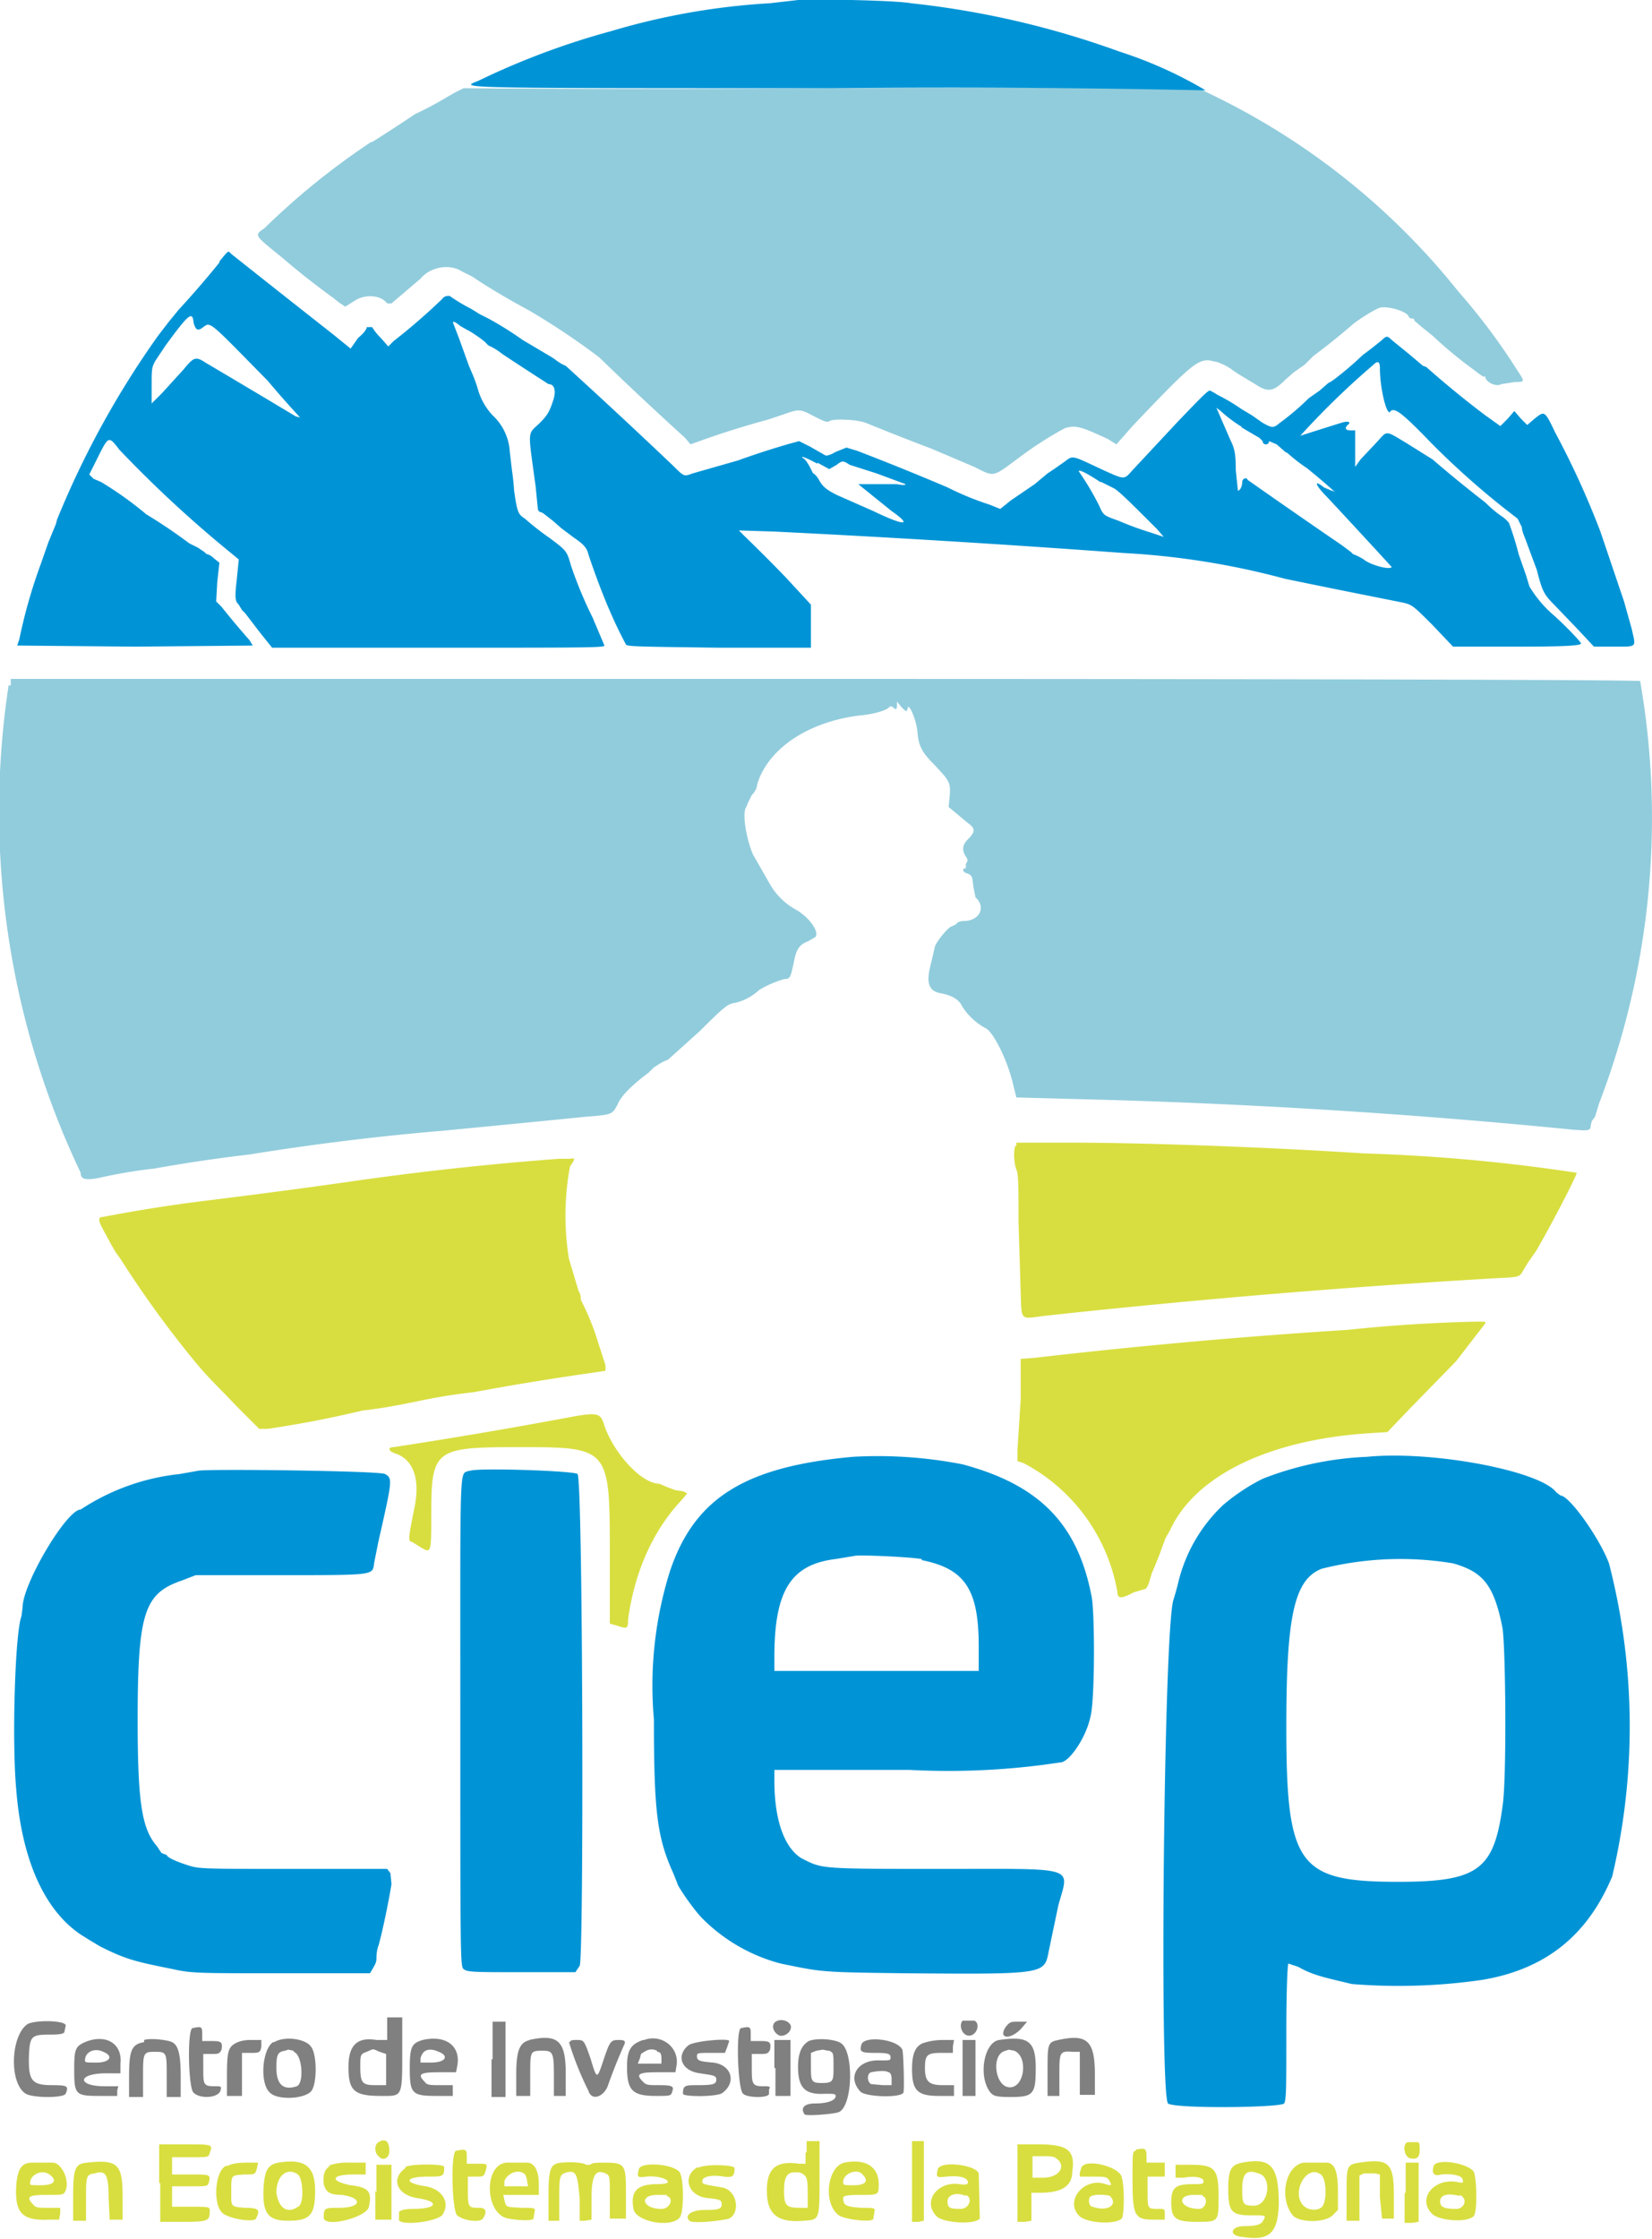 <svg xmlns="http://www.w3.org/2000/svg" width="153.6" height="208.1" display="block">
  <g fill-rule="evenodd">
    <path fill="gray" d="M36 188.5v1.1h-1c-1.8-.3-2.6.5-2.6 2.5 0 2.2.5 2.7 3 2.7 2 0 2 .2 2-4v-3.3H36v1M72 188c-.3.4 0 1 .5 1.2.6.1 1.2-.5 1-1-.3-.5-1.1-.6-1.5-.2m17.5-.2c-.4.5 0 1.4.6 1.4.7 0 1.1-1.1.5-1.4h-1.1m-86.9.3c-1.6 1-1.8 5.5-.2 6.5.7.4 3.5.4 3.7 0 .3-.7.2-.8-1.2-.8-2 0-2.3-.4-2.2-3 .1-1.6.3-1.7 2-1.7 1 0 1.3-.1 1.3-.3l.1-.5c.2-.5-2.6-.6-3.5-.2m43.1 3.3v3.5H47v-7h-1.2v3.5m47.7-3c-.7 1.1.4 1.2 1.4.2l.6-.7h-.8c-.7 0-.8 0-1.2.5m-75.6.1c-.5.1-.4 5.6.1 6 .6.6 2.3.5 2.5-.2.1-.4.1-.4-.6-.4-1 0-1-.2-1-1.7v-1.3h.7c.7 0 .8 0 1-.4.1-.7 0-.8-.9-.8h-.9v-.6c0-.7 0-.8-.9-.6m51 0c-.5.1-.3 5.8.2 6.1.4.4 2.4.4 2.4 0v-.4c.2-.3 0-.3-.6-.3-1 0-1-.3-1-1.8v-1.2h.7c.7 0 .8 0 1-.4.1-.7 0-.8-.9-.8h-.9v-.6c0-.7 0-.8-.9-.6m-61 1.3c-.9.4-1 .7-1 2.5 0 2.4.1 2.5 2.4 2.5h1.6v-.5l.1-.4H9.7c-2.4 0-2.6-1.1-.1-1.2h1.6v-.9c.2-1.9-1.4-2.8-3.3-2m5.5 0c-1.2.2-1.4.8-1.4 3.3v1.8H13.3v-1.9c0-2.1 0-2.3 1-2.3 1.2 0 1.2 0 1.2 2.2v2H16.8V193c0-2-.2-2.9-.8-3.2-.4-.2-2-.4-2.6-.2m12 .2c-1 .6-1.3 3.8-.3 4.7.7.7 3.1.6 3.8-.1.6-.6.6-3.5 0-4.2-.5-.7-2.4-1-3.4-.4m13.8-.2c-1 .3-1.2.6-1.2 2.6 0 2.4.2 2.6 2.5 2.6h1.5v-1H41c-1 0-1.3 0-1.5-.3-.7-.7-.5-.9 1.3-.9h1.6l.1-.5c.4-1.9-1-3-3.2-2.5m10 0c-1 .2-1.3 1-1.3 3.2v2H49.3v-2c0-2.2 0-2.2 1.2-2.2.9 0 1 .2 1 2.3v1.9h1.1v-2.1c0-3-.7-3.7-3.4-3.1m10.6 0c-1.2.4-1.5 1-1.5 2.5 0 2.2.5 2.7 2.7 2.7 1.3 0 1.4 0 1.5-.4.2-.5 0-.6-1.2-.6-1 0-1.2 0-1.5-.3-.7-.7-.5-.9 1.3-.9h1.7l.1-.6c.3-1.7-1.4-3-3-2.4m15.3.1c-.7.4-1 1.2-1 2.4 0 2 .7 2.6 2.5 2.5.8 0 1 0 1 .2 0 .4-.7.7-1.9.7-1 0-1.4.4-1 1 0 .2 2.7 0 3.2-.2 1.3-.6 1.4-5.6.2-6.4-.6-.4-2.3-.5-3-.2m17.7-.1c-1.4.2-2 3.4-.8 4.9.3.3.5.4 1.9.4 2.1 0 2.3-.3 2.3-2.7 0-2.5-.7-3-3.4-2.6m5.5 0c-1 .2-1 .4-1 2.9v2.3h1.1v-2c0-2 0-2.2 1.2-2.1h.7v4h1.4v-1.9c0-3.1-.7-3.8-3.4-3.2m-76.5.3c-.7.4-.8.8-.8 3.2v1.7h1.4v-4h.9c.8 0 .8-.1.9-.6v-.6h-1c-.6 0-1 .1-1.4.3m31-.1a29.4 29.4 0 0 0 1.8 4.5c.3 1 1.4.6 1.8-.4a51.5 51.5 0 0 1 1.6-4c0-.2 0-.3-.6-.3-.7 0-.8.1-1.4 1.9-.6 1.8-.6 1.8-1.2-.2-.6-1.7-.6-1.7-1.3-1.7-.3 0-.6 0-.6.2m11 .3c-1.2 1-.6 2.4 1.1 2.6 1.3.2 1.5.2 1.5.6 0 .4-.3.5-1.7.5-1.2 0-1.4 0-1.4.8 0 .3 3.3.3 3.7-.1 1.3-1 .8-2.6-.9-2.8-1.3-.1-1.5-.2-1.5-.6 0-.3.1-.3 1.3-.3h1.3l.2-.5.2-.6c0-.3-3.3 0-3.8.4m8.1 2.1v2.6h1.4v-5.2H72v2.6m8.1-2.2c-.2.7-.1.8 1.3.8 1.2 0 1.4.1 1.4.4 0 .3 0 .3-1 .3-2-.1-3.1 1.5-1.8 2.9.5.5 3.7.6 4 .1.1-.4 0-3.7-.1-4-.5-1-3.5-1.3-3.8-.5m5.7-.1c-.7.3-1 1-1 2.4 0 2 .5 2.5 2.5 2.5h1.4v-1h-1c-1.3 0-1.7-.3-1.7-1.6 0-1.2.2-1.4 1.5-1.4h1.1v-.6l.1-.6h-1.2a6 6 0 0 0-1.7.3m3.7 2.3v2.6h1.2v-5.2h-1.2v2.6m-79.9-1.5c1 .4.6 1-.6 1-1 0-1.1 0-1.1-.2 0-.8.9-1.2 1.7-.8m17.7 0c.8.2 1 2.9.3 3.2-1.2.4-1.9-.1-1.9-1.7 0-1.2.1-1.5.8-1.6l.3-.1.5.1m8 .1l.6.2v2.9h-1c-1.2 0-1.4-.2-1.4-1.7 0-1.1 0-1.2.6-1.4.7-.3.5-.3 1.2 0m5.5 0c1 .4.6 1-.7 1h-1v-.4c.2-.8.8-1 1.7-.6m20.3 0c.3 0 .4.2.4.6v.5h-2.2l.2-.5.1-.4c.7-.5 1-.5 1.5-.3m16 0c.4.2.4.2.4 1.5s0 1.5-1.1 1.5c-1 0-1-.2-1-1.6v-1.2l.5-.2.6-.1.5.1m17.3 0c1.3.5 1 3.4-.4 3.4s-1.8-3.1-.4-3.4l.3-.1.5.1m-11.7 2c.2 0 .3.3.3.6v.6h-.8l-1.1-.1c-.4-.2-.4-1 0-1.1.5-.1 1.3-.2 1.6 0"/>
    <path fill="#d8de3f" d="M94.4 106.5c-.2.6-.1 1.7.1 2.2.2.4.2 1.7.2 4.8l.2 6.6c.1 2.7-.1 2.5 2.2 2.2a835.6 835.6 0 0 1 42-3.5c2-.1 2.1-.1 2.4-.5a24.8 24.8 0 0 1 .6-1l.7-1c1.2-2 3.8-7 3.8-7.3a164.8 164.8 0 0 0-19.8-1.8c-9.2-.6-20.6-1-27.3-1h-5v.3M52 107.7a283.4 283.4 0 0 0-20 2.2 749.4 749.4 0 0 1-12.9 1.7 142.7 142.7 0 0 0-9.5 1.5c-.5 0-.5.3 0 1.2l.7 1.3.4.7.5.7a97.4 97.4 0 0 0 6.8 9.4c1.4 1.7 2 2.2 4.1 4.4l2 2h.8a100.9 100.9 0 0 0 8.8-1.7 45.4 45.4 0 0 0 3.8-.6l1.5-.3a49.5 49.5 0 0 1 5-.8 262.6 262.6 0 0 1 11-1.8l1.3-.2v-.5l-1-3.1a25 25 0 0 0-1.3-3c0-.2 0-.5-.2-.8l-.9-3a25 25 0 0 1 .1-8.6c.5-.7.5-.8 0-.7h-1m83.1 15.2a144.1 144.1 0 0 0-9.8.7 561.6 561.6 0 0 0-29.1 2.6l-1.3.1v3.8l-.3 4.7v1l.6.2a16.8 16.8 0 0 1 8.7 12c0 .6.4.6 1.5 0l1-.3c.2 0 .3-.3.4-.5l.3-1 .3-.7.4-1 .4-1.1.2-.5.4-.7c2.3-5 9.1-8.4 18.6-9l1.6-.1 2.2-2.3 4.2-4.3a948.9 948.9 0 0 1 2.7-3.5c.1-.2 0-.2-3-.1m-81.5 8.7a493 493 0 0 1-17 2.9c-.6 0-.5.4.2.6 1.7.6 2.3 2.5 1.7 5.2-.5 2.5-.6 3-.2 3l.8.5c1 .6 1 .6 1-3.2 0-5.9.4-6.1 8.1-6.1 8.5 0 8.5 0 8.5 10v6.4l.7.2c.9.3 1 .3 1-.6.6-4.4 2.3-8.2 4.9-11l.6-.7-.4-.2-.7-.1-.8-.3-.7-.3c-1.7 0-4.4-3-5.2-5.7-.3-.8-.6-.9-2.5-.6m-18.4 67.5c-.4.2-.4 1 0 1.3.4.5 1 .2 1-.5 0-.9-.4-1.2-1-.8m39.7 1v1h-.6c-2.1-.3-3 .4-3 2.5 0 2.2 1 3 3.4 2.8 1.5-.1 1.5 0 1.5-4V199H75v1m9.8 2.7v3.8h.6l.5-.1V199h-1.1v3.7m46.1-3.6c-.5.1-.4 1.3.2 1.5.6.1.9 0 .9-.8 0-.4 0-.7-.2-.7h-.4-.5m-116 3.8v3.6H17c2.4 0 2.5-.1 2.5-1 0-.4 0-.4-1.8-.4H16v-1.9h1.6c1.6 0 1.7 0 1.8-.3.2-.8.2-.8-1.7-.8H16v-1.6h1.7c1.7 0 1.7 0 1.8-.4.3-.8.3-.8-2.3-.8h-2.4v3.6m79.8 0v3.6h.7l.6-.1v-2.6h.8c2 0 3-.6 3-2 .3-2-.5-2.5-3.2-2.5h-1.9v3.6m-52.2-3c-.5.1-.4 5.4.1 6 .6.5 2.1.7 2.4.3.4-.6.3-1-.3-1-1 0-1.1 0-1.1-1.5v-1.4h.7c.8 0 .8 0 1-.7.1-.5.1-.5-.8-.5h-1v-.6c0-.7 0-.8-1-.6m63.2 0c-.3 0-.3.3-.3 2.6 0 3.5.2 3.8 2 3.8h1v-.5c0-.5 0-.5-.6-.5-1 0-1 0-1-1.6v-1.4h1.6V201H106.6v-.6c0-.7-.1-.8-1-.6m-7.4.8c1 .7.3 1.8-1.2 1.8h-1v-2h1c.5 0 1 0 1.2.2M3 201c-1 0-1.4.6-1.5 2.3-.1 2.4.6 3.1 3 3h1l.1-.6v-.5H4.6c-1 0-1.3 0-1.5-.3-.7-.7-.5-.9 1.2-.9 1.6 0 1.6 0 1.8-.4.4-1-.4-2.6-1.2-2.6H3m5.1 0c-1.1.1-1.3.5-1.3 3.1v2.3H8v-2c0-2.1 0-2.3.8-2.4 1-.3 1.3 0 1.3 2.3l.1 2h1.2v-2.2c0-3-.5-3.4-3.3-3.1m17.8 0c-1 .2-1.3.7-1.4 2.4-.1 2.3.4 3 2.3 3 2 0 2.5-.5 2.5-2.8s-1-3-3.4-2.6m21.2 0c-2.2.2-2 4.9.2 5.2 1 .2 2.3.2 2.3 0l.1-.6c.1-.4 0-.4-1.2-.4-1.5-.1-1.4 0-1.6-.7l-.1-.5h3.3v-1c0-1.2-.4-2-1.1-2h-1.8m5 0c-1 .1-1.2.5-1.2 3v2.4H52v-2c0-2.1 0-2.3.7-2.5.9-.2 1 .2 1.2 2.5v2h.5l.6-.1v-2c0-2.2.4-2.7 1.3-2.3.4.2.4.2.4 2.2v2H58.2v-2.1c0-2.9 0-3.1-2-3.1-.6 0-1.2 0-1.3.2h-.4c-.2-.2-1.5-.3-2.2-.2m26.2 0c-1.6.4-2 3.8-.5 4.9.6.4 3.2.7 3.2.3l.1-.6c.1-.4 0-.4-1.2-.4-1.4-.1-1.7-.2-1.7-.9 0-.2.2-.3 1.6-.3 1.7 0 1.7 0 1.7-1 0-1.6-1.2-2.4-3.2-2m37 0c-1 .2-1.3.6-1.3 2.4 0 2.2.3 2.5 2.2 2.5 1.3 0 1.3 0 1.1.4-.2.4-.5.6-1.8.6s-1.5.9-.2 1c2.5.4 3.3-.3 3.4-3 0-3.6-.7-4.4-3.4-3.9m5.7 0c-1.7.3-2.3 3.3-1 4.9.6.7 3 .7 3.7 0l.5-.5v-1.7c0-1.9-.3-2.7-1.1-2.7H121m5.4 0c-1.2.2-1.2.3-1.2 3v2.4h1.2v-4.2l.4-.2h1l.5.1v2.1l.2 2h1.1v-2.2c0-3-.5-3.4-3.2-3m-105.4.3c-1 .5-1.2 3.4-.4 4.3.5.6 3 1 3.2.6.4-.8.3-1-1-1-1.4-.1-1.3-.1-1.3-1.6s0-1.4 1.2-1.5c1.1 0 1 0 1.2-.6l.1-.5H23c-.9 0-1.5.1-1.8.3m9.5 0c-.5.3-.7.8-.6 1.7.2.7.5 1 1.7 1 2 .3 1.8 1.2-.3 1.2-1.3 0-1.4 0-1.4.9 0 1 4 0 4.2-1 .3-1.4 0-1.8-1.7-2-2-.4-1.8-1 .3-1H34v-1.1h-1.5a5 5 0 0 0-2 .3m4.4 2.3v2.7H36.4V201.2H35v2.6m2.7-2.3c-1.4 1-.8 2.5 1.1 2.8 2.1.3 1.9 1-.4 1-.9 0-1.3.2-1.3.3v.6c-.3.7 3.2.4 4-.3.8-1.1.1-2.4-1.5-2.7-2.1-.3-2-.9.2-.9 1.4 0 1.5 0 1.5-.9 0-.3-3.1-.3-3.6 0m21.7.2c-.2.8-.1.8.7.7 1-.1 2 .2 2 .5 0 .1-.3.2-1 .2-1.9 0-2.5.7-2.2 2.3.2 1.2 3.5 1.8 4.3.8.4-.5.4-3.5 0-4.2-.6-.8-3.6-1-3.8-.3m5.5-.2c-1.5.8-1 2.7.9 2.9 1.2.1 1.3.2 1.3.6 0 .4-.3.5-1.6.5-1.2 0-1.9.5-1.4 1 .3.3 3 0 3.7-.2 1.1-.6.7-2.7-.7-2.9-1.8-.3-1.8-.3-1.8-.6 0-.4.9-.6 2-.4.8.1 1 0 1-.8 0-.3-2.8-.4-3.4 0m22.3.1c-.2.8-.1.8.8.7 1-.1 1.9 0 2 .5 0 .2-.1.3-.8.2-2-.3-3.5 1.6-2.1 3 .6.6 3.5.8 4 .2l-.1-4.2c-.3-.8-3.5-1.2-3.8-.4m13.4-.3l-.2.6v.4h1.2c1 0 1.3 0 1.5.3.3.5.3.6-.3.4-2-.7-3.9 1.6-2.4 3 .7.6 3.2.8 3.9.2.2-.2.3-2.8 0-3.8-.1-1-3.3-1.8-3.7-1m8.7.4v.6h.8c1-.2 1.8 0 1.8.3s-.1.3-1 .3c-1.6 0-2 .3-2 1.7 0 1.5.4 1.8 2.4 1.8s2 0 2-2.3c0-2.6-.3-3-2.6-3h-1.4v.6m21.3 2.1v2.7h.7l.6-.1V201H130.7v2.7m2.6-2.4c-.2.7 0 1 .7.8 1-.1 2 .1 2 .5.1.3 0 .3-.5.2-2.2-.4-3.8 1.6-2.3 3 .7.6 3.1.8 3.8.2.4-.3.3-3.8 0-4.2-.7-.8-3.4-1.2-3.7-.5m-128.7.8c.8.6.4 1-.8 1-1 0-1 0-1-.2 0-.8 1.1-1.3 1.8-.8m23.1 0c.5.4.6 2.8 0 3-1 .7-1.8.1-2-1.3 0-1.6 1-2.4 2-1.7m21-.1c.1 0 .3.4.3.7l.1.5h-2.2v-.5c.3-.7 1.2-1.1 1.8-.7m26 .1c.3.2.4.4.4 1.7v1.4h-.7c-1.3 0-1.5-.2-1.5-1.6 0-1.3.3-1.7 1-1.7.3 0 .6 0 .8.2m5.5 0c.6.6.3 1-.8 1-1 0-1 0-1-.3 0-.8 1.3-1.3 1.8-.7m36.8-.1c1.3.3 1 3-.4 3-1 0-1.1-.1-1.1-1.5 0-1.5.4-1.9 1.5-1.5m5.8.1c.5.3.6 2.2.2 2.9-.3.5-1.3.5-1.8 0-1.2-1.2.3-3.9 1.6-2.9M62 204.1c.7.2.3 1.2-.5 1.2-1.8 0-2.1-1.3-.4-1.3h.9m27.8 0c.7.3.3 1.3-.5 1.3-1 0-1.2-.1-1.2-.7s.8-.9 1.7-.5m13.4 0c.8.8-.2 1.5-1.6 1-.4 0-.5-.9-.1-1 .4-.2 1.5-.1 1.7 0m8.6 0c.6.2.3 1.2-.3 1.2-1.8 0-2.2-1.3-.5-1.3h.8m23.9 0c.8.3.5 1.3-.3 1.3-1.2 0-1.5-.2-1.5-.7 0-.6.7-.8 1.8-.5"/>
    <path fill="#91ccdc" d="M43.1 8.2l-.8.4-.7.4a32 32 0 0 1-3 1.6 149.7 149.7 0 0 1-4 2.6h-.1a67.9 67.9 0 0 0-9.9 8c-1 .7-1 .6 1.7 2.8a72.5 72.5 0 0 0 4.7 3.7l.5.4.6.4.8-.5c1-.7 2.5-.6 3.1.2h.4l2.7-2.3c.9-1.1 2.7-1.4 3.8-.7l1 .5.6.4a65.6 65.6 0 0 0 4.6 2.7 68 68 0 0 1 6.6 4.4 335.7 335.7 0 0 0 8 7.5l.5.6 1.4-.5a82.5 82.5 0 0 1 5.8-1.8l1.5-.5c1.4-.5 1.5-.5 2.8.2 1 .5 1.2.6 1.5.4.5-.2 2.5-.1 3.3.2a254.5 254.5 0 0 0 6.1 2.4l4 1.7c2 1 1.6 1 4.6-1.2a34.5 34.5 0 0 1 3.8-2.4c1-.3 1.4-.2 4 1l.8.5 1.5-1.7c5.7-6 6.2-6.4 7.6-6 .4 0 1.5.6 1.7.8l.6.4 1.5.9c1.2.8 1.7.7 2.8-.4l.8-.7 1-.7.8-.8a66.7 66.7 0 0 0 3.5-2.8c.4-.4 2.1-1.5 2.7-1.7.8-.2 2.7.4 2.7.9l.2.1c.2 0 .3 0 .3.2l.7.6 1 .8a38.5 38.5 0 0 0 3.6 3l.8.6.3.2h.2c0 .5 1 1 1.5.7l1.3-.2c.9 0 .9 0 .1-1.2a57.5 57.5 0 0 0-5.4-7.2 66.1 66.1 0 0 0-24-18.8c-.4-.1-7.8-.2-34.4-.1a2300.1 2300.1 0 0 1-34 0M.8 63.7A78.1 78.1 0 0 0 7.5 109c0 .6.4.7 1.6.5a46.9 46.9 0 0 1 5.3-.9 145.9 145.9 0 0 1 8.8-1.3 236.9 236.9 0 0 1 17.9-2.2 3081.6 3081.6 0 0 0 13.3-1.3c2.5-.2 2.5-.2 3-1.1.3-.8 1.3-1.8 2.9-3l.5-.5c.2-.1.7-.5 1.3-.7l3-2.7c2.4-2.4 2.6-2.5 3.3-2.6a5 5 0 0 0 2.2-1.2 10 10 0 0 1 2.3-1c.6 0 .6-.2.9-1.5.2-1.2.5-1.7 1.3-2l.7-.4c.4-.4-.4-1.7-1.7-2.5a6.3 6.3 0 0 1-2.5-2.4L70 79.4c-.7-1.7-1-4-.6-4.4l.1-.3.4-.8c.3-.3.5-.7.5-1 1-3.3 4.7-5.8 9.5-6.4 1.2-.1 2.3-.4 2.7-.7.2-.2.3-.2.5 0s.3.1.3-.2v-.4l.4.5c.5.5.5.5.6.1.1-.5.8 1.1.9 2.2.1 1.3.4 1.9 1.5 3 1.5 1.6 1.6 1.7 1.5 3l-.1 1 .6.5 1.2 1c.7.5.7.8 0 1.5-.5.5-.6 1-.2 1.6.2.3.2.4 0 .7v.4c-.4 0-.3.4.2.5.4.2.4.3.5 1.2l.2 1c1 .9.4 2.2-1.1 2.2-.3 0-.6.1-.7.3l-.4.2c-.3 0-1.6 1.6-1.6 2l-.4 1.7c-.4 1.6-.1 2.3.9 2.5 1.1.2 1.8.6 2.1 1.3a6 6 0 0 0 2.2 2c.7.4 2 3 2.5 5.2l.3 1.2 7.5.2a620 620 0 0 1 44.3 2.8c1.4.1 1.6.1 1.6-.4l.1-.4.3-.4.4-1.3a74.1 74.1 0 0 0 3.8-39.2c-.1-.1-26.4-.2-75.9-.2H1v.6"/>
    <path fill="#0094d6" d="M74.2 0l-2.6.3a64.5 64.5 0 0 0-14.8 2.6 70.8 70.8 0 0 0-12.3 4.6c-1.7.7-3.2.7 32.8.7a1111.3 1111.3 0 0 1 34.8.2 39 39 0 0 0-8-3.6A82.4 82.4 0 0 0 84.7.3C83 0 75-.1 74.2 0M20.4 24.4a88.3 88.3 0 0 1-3.8 4.4l-.9 1.1-1 1.3a84 84 0 0 0-9.4 17.1l-.1.4-.7 1.7-.7 2a48.8 48.8 0 0 0-2 7l-.2.6 11 .1 10.9-.1-.3-.5a73.4 73.4 0 0 1-2.6-3.1l-.5-.5.1-1.8.2-1.8-.5-.4c-.3-.3-.6-.4-.7-.4l-.2-.2-.6-.4-.8-.4a48.7 48.7 0 0 0-4-2.7 33 33 0 0 0-4.2-3l-.7-.3-.4-.4.8-1.6c1-2 1-2 2-.7a112 112 0 0 0 10.5 9.7l.6.5L22 54c-.2 1.7-.1 1.9.2 2.2l.3.5.3.3 1.3 1.7 1.2 1.5h15.5c13.5 0 15.4 0 15.4-.2l-1.1-2.6a38.9 38.9 0 0 1-2-4.8c-.4-1.4-.4-1.4-2-2.6a25.2 25.2 0 0 1-2.3-1.8c-.6-.4-.7-.5-1-2.6a22 22 0 0 0-.2-1.9l-.2-1.7a5 5 0 0 0-1.6-3.4 6 6 0 0 1-1.3-2.2 13.3 13.3 0 0 0-.6-1.7l-.3-.7-.9-2.5-.5-1.3c-.2-.4 0-.4.6.1l.7.4c.1 0 1.6 1 1.7 1.2l.2.2s.7.3 1.3.8a378.1 378.1 0 0 0 4.3 2.8c.5 0 .7.5.5 1.3-.4 1.3-.6 1.6-1.4 2.4-1.1 1-1 .6-.3 5.8l.2 2c0 .2.1.4.3.4l.2.1.9.7.8.7 1.2.9c.9.6 1.2 1 1.3 1.5 1 3 2.2 6 3.5 8.4.1.2 1.3.2 8.7.3h8.5v-4L73 53.6a167.3 167.3 0 0 0-3.8-3.8l-.5-.5 3.2.1a1335 1335 0 0 1 32.6 2 72.3 72.3 0 0 1 15 2.4l4.4.9 6.5 1.3c.9.2 1 .3 2.8 2.1l1.9 2h6c4.6 0 5.9-.1 5.9-.3 0-.1-1-1.2-2.4-2.5a10.9 10.9 0 0 1-2.4-2.8l-.3-1-.7-2a27.7 27.7 0 0 0-.9-2.9s-.3-.4-.8-.7a11.9 11.9 0 0 1-1.4-1.2 119.2 119.2 0 0 1-4.9-4l-2.4-1.5c-2-1.2-1.8-1.2-2.7-.2l-1.6 1.7-.5.7V40h-.4c-.5 0-.6-.2-.3-.5.4-.3 0-.4-.6-.2a616.7 616.7 0 0 0-3.8 1.2 75 75 0 0 1 6.8-6.6c.4-.4.6-.3.6.3 0 2 .7 4.7 1 4 .4-.3 1 .1 3.8 3a75.6 75.6 0 0 0 8 7l.4.8c0 .4.3 1 .4 1.3l1 2.7c.5 2 .7 2.3 1.6 3.2l2.3 2.4 1.4 1.5h1.9c2.2 0 2 .1 1.6-1.7l-.7-2.5-2.2-6.5a79 79 0 0 0-4.2-9.2c-1-2.1-1-2-1.9-1.3l-.7.6-.6-.6-.6-.7-.6.7-.7.7-1.4-1a90.3 90.3 0 0 1-5.5-4.5l-.3-.1-1.3-1.1-1.6-1.3c-.4-.4-.5-.4-.9 0l-1 .8-.8.6a30.7 30.7 0 0 1-2.7 2.3l-.3.2-.2.1-.8.7-1 .7a24.2 24.2 0 0 1-2.7 2.3c-.6.5-.7.5-1.6 0l-1-.7-1-.6a16.8 16.8 0 0 0-2.2-1.3 5 5 0 0 0-.7-.4c-.2 0-.7.5-3 2.9l-4.2 4.5c-.8.9-.7.9-2.7 0-3-1.4-2.8-1.4-3.6-.8l-1 .7-.6.4-1.2 1-2.2 1.5-1 .8-1-.4a27.1 27.1 0 0 1-3.9-1.6 249.8 249.8 0 0 0-8.4-3.4l-1-.3-1 .4c-.5.3-.9.4-1 .3l-1.4-.8-1-.5-1.1.3a79.2 79.2 0 0 0-4.6 1.5L64.4 44c-.8.3-.8.3-1.8-.7a614.2 614.2 0 0 0-10-9.3 4 4 0 0 1-1-.6l-.3-.2-2.7-1.6a32 32 0 0 0-3.2-2l-.8-.4-.8-.5a16 16 0 0 1-2-1.2c-.2 0-.5 0-.7.3a57.3 57.3 0 0 1-4.5 3.9l-.5.5-.7-.8a5 5 0 0 1-.8-1h-.5c0 .2-.3.6-.8 1l-.7 1-1.6-1.3a2424 2424 0 0 1-9.5-7.5c-.3-.3-.2-.4-1.1.7M18 30c.2.7.4.8.9.4.7-.5.5-.6 6 5a93 93 0 0 0 3 3.4l-.4-.1a1340.7 1340.7 0 0 0-8.4-5c-.9-.6-1.1-.5-2 .6l-2 2.2-1 1v-1.8c0-2 0-1.6 1.3-3.6 2.2-3 2.5-3.2 2.6-2.1m97.4 9.7l1.7 1 .3.3c0 .4.6.4.6 0l.7.3.8.7.2.1a15.4 15.4 0 0 0 1.8 1.4 58.2 58.2 0 0 1 2.7 2.3.8.8 0 0 0-.4-.2l-.7-.3c-1-.8-.8-.2.2.8a979.4 979.4 0 0 1 6.1 6.6c-.2.3-2-.2-2.6-.7a5 5 0 0 0-1-.5l-.2-.2-.8-.6a900.1 900.1 0 0 1-8.8-6.1c-.1-.3-.5-.1-.5.2 0 .4-.2.8-.4.8l-.2-1.9c0-1.5-.1-2-.5-2.8l-1.3-3 .4.3c.2.2 1 .9 2 1.5M76 43l1.1.6.7-.4c.5-.4.6-.4 1.2 0l2.5.8 2.7 1c0 .1-.3.1-.8 0h-3.6l3.1 2.5c2 1.4 1.2 1.4-1.7 0L77.8 46c-1-.5-1.3-.8-1.6-1.3-.2-.4-.5-.7-.6-.7l-.2-.4c-.2-.4-.5-.9-.7-1-.4-.3.2-.1 1.3.5m26.4 1.7l1.2.6c.5.3 1.6 1.4 4 3.8l.6.7-1.2-.4a30 30 0 0 1-3-1.1c-1.4-.5-1.4-.5-1.8-1.4a26.2 26.2 0 0 0-1.9-3.2c0-.2.8.2 2 1m-23 90.6c-10 .9-14.7 3.8-17 10.6a35.5 35.5 0 0 0-1.5 13.8c0 8.6.3 11 1.8 14.3l.4 1c0 .2 1.5 2.4 2.3 3.2a16 16 0 0 0 7.3 4.2c3.9.8 3.7.8 11.5.9 13 .1 13 .1 13.4-2l.9-4.3c1-3.7 2-3.4-10.7-3.4-11.7 0-11.2 0-13.2-1-1.6-1-2.5-3.6-2.5-7.2v-1h12.6a68.7 68.7 0 0 0 14-.7c.8 0 2.4-2.3 2.8-4.3.4-1.5.4-9.5.1-11.1-1.3-6.8-4.9-10.4-12-12.3a41 41 0 0 0-10.2-.7m47.8 0a30 30 0 0 0-9.6 2c-1.5.7-3 1.8-3.8 2.5a14.6 14.6 0 0 0-4.2 7.4 27 27 0 0 1-.4 1.4c-.9 2.9-1.3 46-.5 46.8.6.5 10.4.4 10.8 0 .2-.4.2-1.3.2-6.7 0-3.5.1-6.3.2-6.3l.9.3c1.4.8 2.5 1 5 1.6a54 54 0 0 0 12.2-.4c5.8-1 9.7-4.1 12-9.6a60.5 60.5 0 0 0-.3-29.1c-.9-2.4-3.7-6.3-4.5-6.3l-.4-.3c-1.5-2-11.5-3.9-17.6-3.3m-108.7 1.3l-1.7.3a20.6 20.6 0 0 0-9.2 3.3c-1.3 0-5.4 6.9-5.4 9.1l-.1.8c-.6 1.5-.9 11.5-.5 16 .5 6.6 2.6 11.3 6 13.6l.8.5 1 .6c2.4 1.2 3.2 1.4 6.7 2.1 1.8.4 2.3.4 10.1.4h8.3l.3-.5c.1-.2.3-.5.3-.8 0-.2 0-.8.2-1.3.4-1.4 1-4.4 1.2-5.7l-.1-1-.3-.4h-8.7c-8 0-8.8 0-9.7-.3-1.3-.4-2.1-.8-2.1-1l-.3-.1-.2-.1-.4-.6c-1.4-1.6-1.8-4-1.8-11.7 0-10 .6-11.8 4.1-13l1.3-.5h8c9 0 8.4 0 8.6-1.2l.4-2c1.3-5.7 1.3-5.8.6-6.2-.4-.3-16.8-.5-17.4-.3m25.2 0c-.9.4-.8-1.4-.8 23.3 0 21.8 0 22.8.3 23 .3.3 1 .3 5.4.3h5l.4-.6c.4-.8.3-45.2-.2-45.7-.3-.3-9.3-.6-10-.3m42 8.3c4 .8 5.3 2.7 5.3 8v2.3H72V154c0-6.1 1.5-8.6 5.7-9.1l1.8-.3c.5-.1 5 .1 6.2.3m49.4.4c2.8.8 3.8 2 4.6 6 .3 2 .4 14.2 0 16.6-.8 5.9-2.3 7-9.7 7-9.3 0-10.4-1.5-10.4-14.4 0-10.2.7-13.7 3.3-14.7a30 30 0 0 1 12.2-.5"/>
  </g>
</svg>
